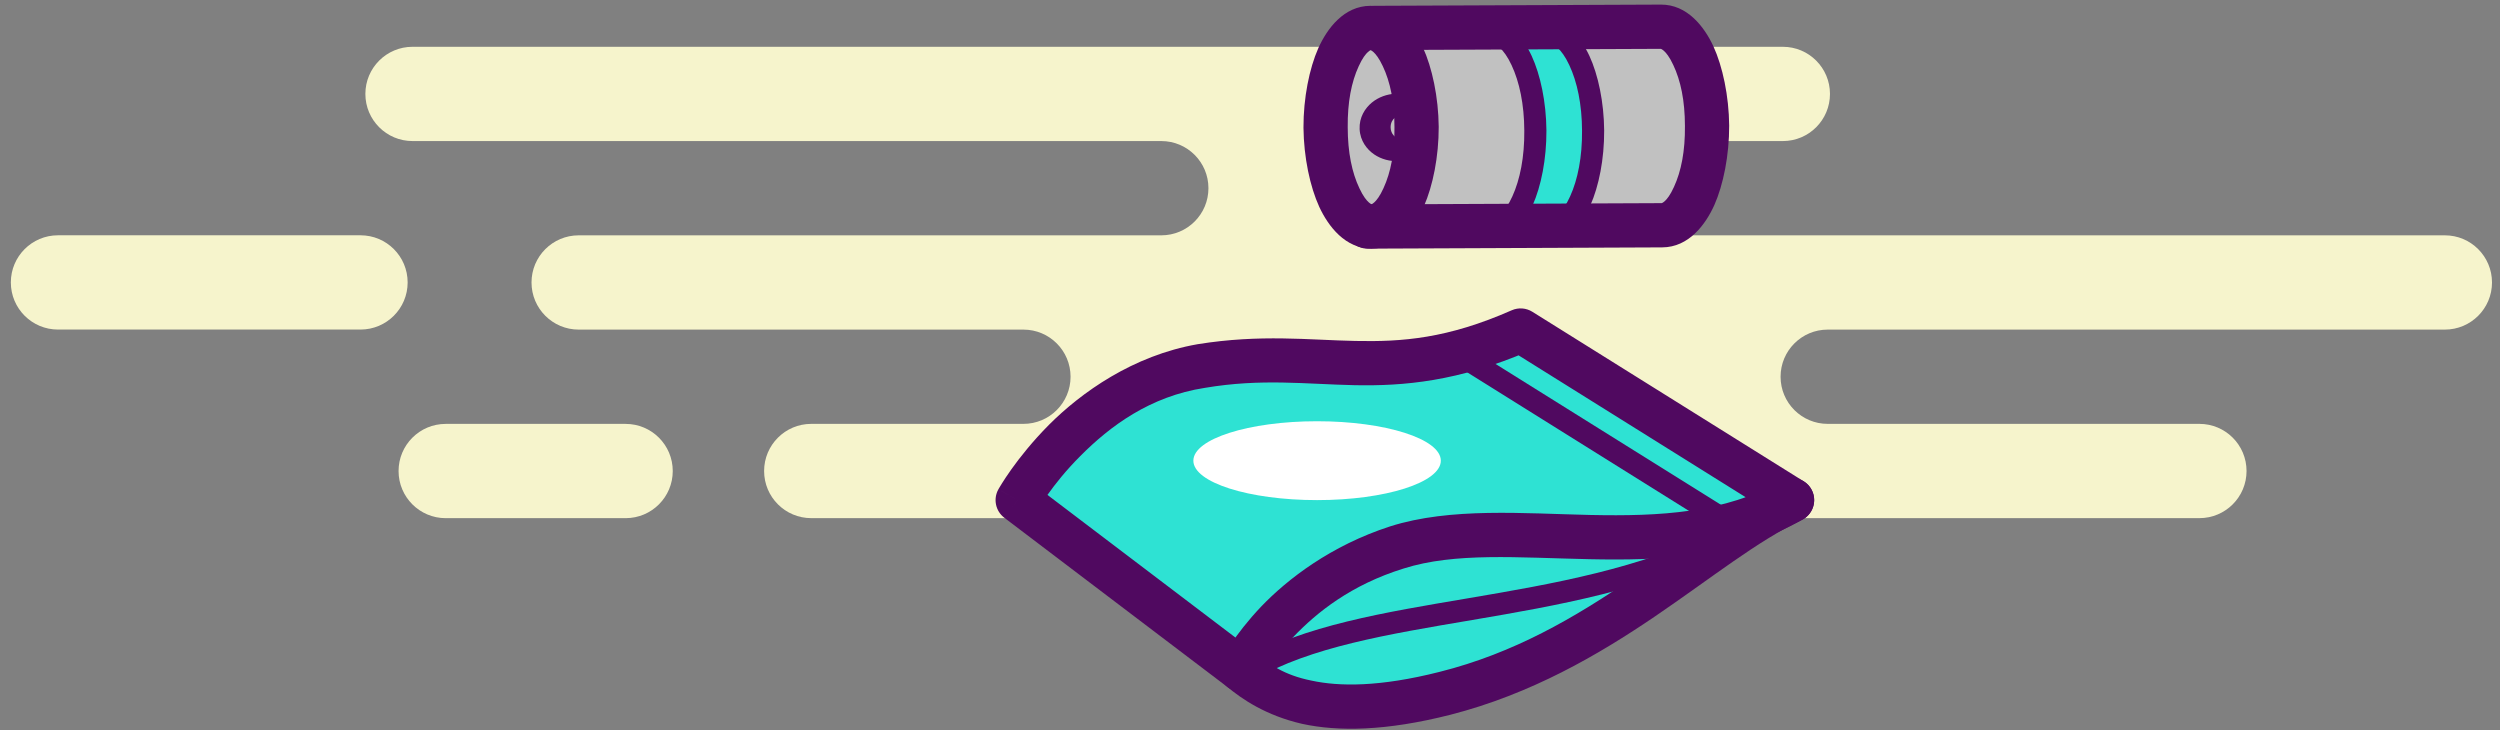 <svg width="226" height="66" viewBox="0 0 226 66" version="1.1" xmlns="http://www.w3.org/2000/svg" xmlns:xlink="http://www.w3.org/1999/xlink" xmlns:figma="http://www.figma.com/figma/ns">
<rect x="0" y="0" width="226" height="66" fill="#808080" stroke="none"/>
<title>garbage</title>
<desc>Created using Figma</desc>
<g id="Canvas" transform="translate(1747 -1938)" figma:type="canvas">
<g id="garbage" style="mix-blend-mode:normal;" figma:type="frame">
<g id="spill" style="mix-blend-mode:normal;" figma:type="frame">
<g id="Union" style="mix-blend-mode:normal;" figma:type="vector-operation">
<use xlink:href="#path0_fill" transform="matrix(1 0 0 1 -1713.97 1942.23)" fill="#F6F4CC" style="mix-blend-mode:normal;"/>
</g>
<g id="Rectangle 6" style="mix-blend-mode:normal;" figma:type="rounded-rectangle">
<use xlink:href="#path1_fill" transform="matrix(1 0 0 1 -1746.02 1959.27)" fill="#F6F4CC" style="mix-blend-mode:normal;"/>
</g>
<g id="Rectangle 6" style="mix-blend-mode:normal;" figma:type="rounded-rectangle">
<use xlink:href="#path2_fill" transform="matrix(1 0 0 1 -1710.97 1976.32)" fill="#F6F4CC" style="mix-blend-mode:normal;"/>
</g>
</g>
<g id="can" style="mix-blend-mode:normal;" figma:type="frame">
<g id="fill" style="mix-blend-mode:normal;" figma:type="frame">
<g id="Ellipse 12" style="mix-blend-mode:normal;" figma:type="vector">
<use xlink:href="#path3_fill" transform="matrix(1 -0.006 0.006 1 -1627.16 1940.55)" fill="#C1C1C1" style="mix-blend-mode:normal;"/>
</g>
<g id="Vector" style="mix-blend-mode:normal;" figma:type="vector">
<use xlink:href="#path4_fill" transform="matrix(0.959 -0.284 0.284 0.959 -1617.17 1942.28)" fill="#2EE2D3" style="mix-blend-mode:normal;"/>
</g>
</g>
<g id="strokes" style="mix-blend-mode:normal;" figma:type="frame">
<g id="Ellipse 12" style="mix-blend-mode:normal;" figma:type="ellipse">
<use xlink:href="#path5_stroke" transform="matrix(1 -0.006 0.006 1 -1627.22 1940.55)" fill="#500960" style="mix-blend-mode:normal;"/>
</g>
<g id="Ellipse 12" style="mix-blend-mode:normal;" figma:type="vector">
<use xlink:href="#path6_stroke" transform="matrix(1 -0.006 0.006 1 -1623.48 1940.53)" fill="#500960" style="mix-blend-mode:normal;"/>
</g>
<g id="Ellipse 12" style="mix-blend-mode:normal;" figma:type="vector">
<use xlink:href="#path7_stroke" transform="matrix(1 -0.006 0.006 1 -1612.37 1940.86)" fill="#500960" style="mix-blend-mode:normal;"/>
</g>
<g id="Ellipse 12" style="mix-blend-mode:normal;" figma:type="vector">
<use xlink:href="#path7_stroke" transform="matrix(1 -0.006 0.006 1 -1607.15 1940.86)" fill="#500960" style="mix-blend-mode:normal;"/>
</g>
<g id="Ellipse 13" style="mix-blend-mode:normal;" figma:type="ellipse">
<use xlink:href="#path8_stroke" transform="matrix(0.999 -0.045 0.045 0.999 -1622.14 1948.53)" fill="#500960" style="mix-blend-mode:normal;"/>
</g>
</g>
</g>
<g id="Chips" style="mix-blend-mode:normal;" figma:type="frame">
<g id="fill" style="mix-blend-mode:normal;" figma:type="frame">
<g id="Vector 10" style="mix-blend-mode:normal;" figma:type="vector">
<use xlink:href="#path9_fill" transform="matrix(1 0 0 1 -1655 1967.88)" fill="#2EE2D3" style="mix-blend-mode:normal;"/>
</g>
<g id="Ellipse 14" style="mix-blend-mode:normal;" figma:type="ellipse">
<use xlink:href="#path10_fill" transform="matrix(1 0 0 1 -1639.12 1976.08)" fill="#FFFFFF" style="mix-blend-mode:normal;"/>
</g>
</g>
<g id="strokes" style="mix-blend-mode:normal;" figma:type="frame">
<g id="Vector 10" style="mix-blend-mode:normal;" figma:type="vector">
<use xlink:href="#path11_stroke" transform="matrix(1 0 0 1 -1655 1967.88)" fill="#500960" style="mix-blend-mode:normal;"/>
</g>
<g id="Vector 10" style="mix-blend-mode:normal;" figma:type="vector">
<use xlink:href="#path12_stroke" transform="matrix(1 0 0 1 -1615.31 1969.89)" fill="#500960" style="mix-blend-mode:normal;"/>
</g>
<g id="Vector 11" style="mix-blend-mode:normal;" figma:type="vector">
<use xlink:href="#path13_stroke" transform="matrix(1 0 0 1 -1634.79 1983.21)" fill="#500960" style="mix-blend-mode:normal;"/>
</g>
<g id="Vector 12" style="mix-blend-mode:normal;" figma:type="vector">
<use xlink:href="#path14_stroke" transform="matrix(1 0 0 1 -1634.07 1986.78)" fill="#500960" style="mix-blend-mode:normal;"/>
</g>
<g id="Ellipse 14" style="mix-blend-mode:normal;" figma:type="ellipse">
<mask id="mask0_outline_ins">
<use xlink:href="#path10_fill" fill="white" transform="matrix(1 0 0 1 -1639.12 1976.08)"/>
</mask>
<g mask="url(#mask0_outline_ins)">
<use xlink:href="#path15_stroke_2x" transform="matrix(1 0 0 1 -1639.12 1976.08)" fill="#500960" style="mix-blend-mode:normal;"/>
</g>
</g>
</g>
</g>
</g>
</g>
<defs>
<path id="path0_fill" fill-rule="evenodd" d="M 0 4.261C 0 1.908 1.908 0 4.261 0L 128.139 0C 130.493 0 132.4 1.908 132.4 4.261C 132.4 6.614 130.493 8.522 128.139 8.522L 99.618 8.522C 97.265 8.522 95.357 10.43 95.357 12.783C 95.357 15.136 97.265 17.044 99.618 17.044L 187.986 17.044C 190.34 17.044 192.247 18.951 192.247 21.305C 192.247 23.658 190.34 25.566 187.986 25.566L 132.195 25.566C 129.841 25.566 127.934 27.474 127.934 29.827C 127.934 32.18 129.841 34.088 132.195 34.088L 165.797 34.088C 168.15 34.088 170.058 35.995 170.058 38.349C 170.058 40.702 168.15 42.61 165.797 42.61L 40.307 42.61C 37.954 42.61 36.046 40.702 36.046 38.349C 36.046 35.995 37.954 34.088 40.307 34.088L 59.488 34.088C 61.841 34.088 63.749 32.18 63.749 29.827C 63.749 27.474 61.841 25.566 59.488 25.566L 19.28 25.566C 16.927 25.566 15.019 23.658 15.019 21.305C 15.019 18.951 16.927 17.044 19.28 17.044L 71.952 17.044C 74.305 17.044 76.213 15.136 76.213 12.783C 76.213 10.43 74.305 8.522 71.952 8.522L 4.261 8.522C 1.908 8.522 0 6.614 0 4.261Z"/>
<path id="path1_fill" d="M 0 4.261C 0 1.908 1.908 0 4.261 0L 31.61 0C 33.963 0 35.871 1.908 35.871 4.261L 35.871 4.261C 35.871 6.614 33.963 8.522 31.61 8.522L 4.261 8.522C 1.908 8.522 0 6.614 0 4.261L 0 4.261Z"/>
<path id="path2_fill" d="M 0 4.261C 0 1.908 1.908 0 4.261 0L 20.526 0C 22.879 0 24.787 1.908 24.787 4.261L 24.787 4.261C 24.787 6.614 22.879 8.522 20.526 8.522L 4.261 8.522C 1.908 8.522 0 6.614 0 4.261L 0 4.261Z"/>
<path id="path3_fill" d="M 30.311 17.993C 32.582 17.993 34.424 13.976 34.424 9.019C 34.424 4.063 32.582 0.045 30.311 0.045L 4.428 0C 4.428 0 0.305 0.691 0.01 8.845C -0.219 15.159 3.68 17.948 3.68 17.948L 30.311 17.993Z"/>
<path id="path4_fill" d="M 0 17.236C 2.182 17.87 5.071 14.525 6.453 9.765C 7.831 5.022 7.192 0.663 5.028 0.006L 5.006 0C 5.013 0.002 5.021 0.004 5.028 0.006L 10.012 1.486C 12.193 2.12 12.841 6.492 11.459 11.251C 10.076 16.011 7.187 19.356 5.006 18.722L 0 17.236Z"/>
<path id="path5_stroke" d="M 6.226 8.974C 6.237 11.25 5.865 13.074 5.204 14.487C 4.524 15.969 3.991 15.948 4.113 15.948L 4.113 19.948C 6.507 19.948 8.03 17.919 8.84 16.153C 9.667 14.318 10.216 11.654 10.226 8.974L 6.226 8.974ZM 4.113 15.948C 4.235 15.948 3.702 15.969 3.023 14.487C 2.361 13.074 1.99 11.25 2 8.974L -2 8.974C -1.99 11.654 -1.441 14.318 -0.613 16.153C 0.196 17.919 1.72 19.948 4.113 19.948L 4.113 15.948ZM 2 8.974C 1.99 6.698 2.361 4.874 3.023 3.462C 3.702 1.979 4.235 2 4.113 2L 4.113 -2C 1.72 -2 0.196 0.029 -0.613 1.795C -1.441 3.631 -1.99 6.294 -2 8.974L 2 8.974ZM 4.113 2C 3.991 2 4.524 1.979 5.204 3.462C 5.865 4.874 6.237 6.698 6.226 8.974L 10.226 8.974C 10.216 6.294 9.667 3.631 8.84 1.795C 8.03 0.029 6.507 -2 4.113 -2L 4.113 2Z"/>
<path id="path6_stroke" d="M 26.631 17.993L 26.628 19.993L 26.631 19.993L 26.631 17.993ZM 26.631 0.045L 26.628 2.045L 26.631 2.045L 26.631 0.045ZM 0.003 15.948C -1.101 15.947 -1.998 16.84 -2 17.945C -2.002 19.05 -1.108 19.947 -0.003 19.948L 0.003 15.948ZM 0.751 -2C -0.353 -2.002 -1.25 -1.108 -1.252 -0.003C -1.254 1.101 -0.36 1.998 0.744 2L 0.751 -2ZM 28.744 9.019C 28.754 11.295 28.383 13.119 27.721 14.532C 27.042 16.014 26.509 15.993 26.631 15.993L 26.631 19.993C 29.025 19.993 30.548 17.964 31.358 16.198C 32.185 14.363 32.734 11.699 32.744 9.019L 28.744 9.019ZM 26.631 2.045C 26.509 2.045 27.042 2.024 27.721 3.507C 28.383 4.919 28.754 6.743 28.744 9.019L 32.744 9.019C 32.734 6.339 32.185 3.676 31.358 1.84C 30.548 0.074 29.025 -1.955 26.631 -1.955L 26.631 2.045ZM 26.634 15.993L 0.003 15.948L -0.003 19.948L 26.628 19.993L 26.634 15.993ZM 26.634 -1.955L 0.751 -2L 0.744 2L 26.628 2.045L 26.634 -1.955Z"/>
<path id="path7_stroke" d="M 0 16.948C -0.552 16.948 -1 17.396 -1 17.948C -1 18.501 -0.552 18.948 0 18.948L 0 16.948ZM 0 -1C -0.552 -1 -1 -0.552 -1 0C -1 0.552 -0.552 1 0 1L 0 -1ZM 3.113 8.974C 3.118 11.351 2.702 13.385 1.999 14.903C 1.288 16.456 0.507 16.948 0 16.948L 0 18.948C 1.765 18.948 3.041 17.431 3.818 15.737C 4.603 14.007 5.108 11.553 5.113 8.974L 3.113 8.974ZM 0 1C 0.507 1 1.288 1.492 1.999 3.045C 2.702 4.563 3.118 6.597 3.113 8.974L 5.113 8.974C 5.108 6.395 4.603 3.942 3.818 2.212C 3.041 0.517 1.765 -1 0 -1L 0 1Z"/>
<path id="path8_stroke" d="M 0.806 1.052C 0.806 0.572 1.07 0.29 1.195 0.196C 1.319 0.103 1.399 0.104 1.403 0.104L 1.403 4.104C 2.181 4.104 2.963 3.87 3.595 3.396C 4.228 2.922 4.806 2.113 4.806 1.052L 0.806 1.052ZM 1.403 0.104C 1.406 0.104 1.487 0.103 1.611 0.196C 1.736 0.29 2 0.572 2 1.052L -2 1.052C -2 2.113 -1.422 2.922 -0.789 3.396C -0.157 3.87 0.625 4.104 1.403 4.104L 1.403 0.104ZM 2 1.052C 2 1.532 1.736 1.814 1.611 1.908C 1.487 2.001 1.406 2 1.403 2L 1.403 -2C 0.625 -2 -0.157 -1.766 -0.789 -1.292C -1.422 -0.817 -2 -0.009 -2 1.052L 2 1.052ZM 1.403 2C 1.399 2 1.319 2.001 1.195 1.908C 1.07 1.814 0.806 1.532 0.806 1.052L 4.806 1.052C 4.806 -0.009 4.228 -0.817 3.595 -1.292C 2.963 -1.766 2.181 -2 1.403 -2L 1.403 2Z"/>
<path id="path9_fill" d="M 16.598 3.209C 5.773 4.991 0 15.33 0 15.33L 20.206 30.661C 20.206 30.661 29.397 36.326 39.5 33.118C 49.603 29.909 58.814 21.748 70 15.33L 45.464 0C 33.196 5.348 27.423 1.426 16.598 3.209Z"/>
<path id="path10_fill" d="M 22.371 3.565C 22.371 5.534 17.363 7.13 11.186 7.13C 5.008 7.13 0 5.534 0 3.565C 0 1.596 5.008 0 11.186 0C 17.363 0 22.371 1.596 22.371 3.565Z"/>
<path id="path11_stroke" d="M 0 15.33L -1.746 14.355C -2.232 15.226 -2.003 16.321 -1.209 16.924L 0 15.33ZM 45.464 0L 46.524 -1.696C 45.965 -2.046 45.269 -2.097 44.665 -1.833L 45.464 0ZM 70 15.33L 70.995 17.065C 71.605 16.715 71.986 16.071 72 15.368C 72.013 14.665 71.656 14.007 71.06 13.634L 70 15.33ZM 20.206 30.661L 18.997 32.254C 19.47 32.613 20.078 32.743 20.656 32.61C 21.234 32.476 21.723 32.093 21.991 31.564L 20.206 30.661ZM 0 15.33C 1.746 16.305 1.746 16.306 1.746 16.307C 1.746 16.307 1.745 16.307 1.745 16.308C 1.745 16.307 1.744 16.309 1.744 16.308C 1.744 16.309 1.744 16.309 1.745 16.308C 1.747 16.305 1.748 16.302 1.752 16.296C 1.761 16.28 1.772 16.261 1.79 16.23C 1.831 16.161 1.885 16.071 1.965 15.943C 2.134 15.673 2.369 15.312 2.7 14.848C 3.383 13.889 4.339 12.668 5.657 11.349C 8.338 8.648 11.959 5.944 16.923 5.182L 16.273 1.235C 10.412 2.256 5.734 5.613 2.823 8.527C 1.344 10.016 0.181 11.491 -0.558 12.527C -0.937 13.059 -1.237 13.52 -1.426 13.822C -1.525 13.98 -1.606 14.114 -1.655 14.198C -1.682 14.243 -1.705 14.282 -1.718 14.306C -1.725 14.319 -1.733 14.331 -1.736 14.338C -1.739 14.342 -1.741 14.346 -1.742 14.348C -1.743 14.35 -1.744 14.352 -1.745 14.352C -1.745 14.353 -1.745 14.354 -1.745 14.354C -1.746 14.355 -1.746 14.355 0 15.33ZM 16.923 5.182C 22.045 4.317 26.011 4.847 30.448 4.941C 34.878 5.03 39.815 4.614 46.263 1.833L 44.665 -1.833C 38.845 0.734 34.761 1.031 30.531 0.942C 26.308 0.858 21.975 0.318 16.273 1.235L 16.923 5.182ZM 44.404 1.696L 68.94 17.026L 71.06 13.634L 46.524 -1.696L 44.404 1.696ZM 69.005 13.596C 63.931 16.507 58.025 16.806 51.776 16.673C 45.756 16.545 39.135 15.968 33.673 17.703L 34.884 21.515C 39.525 20.041 45.172 20.533 51.691 20.672C 57.981 20.806 64.884 20.572 70.995 17.065L 69.005 13.596ZM 33.673 17.703C 28.291 19.445 24.364 22.495 22.007 24.957C 20.801 26.226 19.885 27.439 19.326 28.267C 19.036 28.698 18.806 29.074 18.667 29.313C 18.593 29.441 18.531 29.553 18.495 29.619C 18.474 29.657 18.456 29.692 18.446 29.711C 18.44 29.722 18.434 29.734 18.431 29.74C 18.429 29.744 18.426 29.748 18.425 29.75C 18.425 29.752 18.424 29.754 18.423 29.754C 18.423 29.755 18.423 29.756 18.422 29.756C 18.422 29.757 18.422 29.758 20.206 30.661C 21.991 31.564 21.99 31.565 21.99 31.565C 21.99 31.565 21.99 31.566 21.989 31.567C 21.989 31.566 21.988 31.569 21.988 31.568C 21.988 31.568 21.987 31.57 21.988 31.57C 21.987 31.572 21.988 31.569 21.99 31.566C 21.995 31.555 22.001 31.545 22.012 31.524C 22.039 31.475 22.072 31.415 22.126 31.322C 22.243 31.12 22.402 30.858 22.642 30.504C 23.143 29.76 23.852 28.812 24.9 27.719C 27.053 25.457 30.162 22.981 34.884 21.515L 33.673 17.703ZM 21.415 29.067L 1.209 13.737L -1.209 16.924L 18.997 32.254L 21.415 29.067Z"/>
<path id="path12_stroke" d="M 0.53 -0.848C 0.062 -1.141 -0.555 -0.998 -0.848 -0.53C -1.141 -0.062 -0.998 0.555 -0.53 0.848L 0.53 -0.848ZM 24.006 16.178C 24.475 16.471 25.091 16.329 25.384 15.86C 25.677 15.392 25.534 14.775 25.066 14.482L 24.006 16.178ZM -0.53 0.848L 24.006 16.178L 25.066 14.482L 0.53 -0.848L -0.53 0.848Z"/>
<path id="path13_stroke" d="M 1.293 13.804C 0.45 13.09 -0.812 13.195 -1.526 14.038C -2.24 14.881 -2.135 16.143 -1.293 16.857L 1.293 13.804ZM 18.402 17.47L 18.893 19.408L 18.402 17.47ZM 50.648 1.808C 51.647 1.336 52.074 0.144 51.602 -0.855C 51.13 -1.853 49.938 -2.28 48.939 -1.808L 50.648 1.808ZM -1.293 16.857C 0.043 17.985 2.249 19.481 5.503 20.226C 8.761 20.933 13.054 20.888 18.893 19.408L 17.911 15.531C 12.493 16.904 8.847 16.858 6.35 16.317C 3.849 15.815 2.483 14.815 1.293 13.804L -1.293 16.857ZM 18.893 19.408C 26.197 17.537 32.28 13.991 37.387 10.523C 42.503 7.045 46.705 3.656 50.648 1.808L 48.939 -1.808C 44.584 0.265 40.126 3.829 35.139 7.214C 30.143 10.609 24.679 13.837 17.911 15.531L 18.893 19.408Z"/>
<path id="path14_stroke" d="M -0.501 10.9C -0.979 11.177 -1.142 11.789 -0.865 12.266C -0.589 12.744 0.023 12.907 0.501 12.63L -0.501 10.9ZM 43.381 0.897C 43.876 0.652 44.079 0.052 43.835 -0.443C 43.59 -0.938 42.99 -1.141 42.495 -0.897L 43.381 0.897ZM 0.501 12.63C 5.542 9.711 12.46 8.573 20.148 7.27C 27.773 5.977 36.033 4.516 43.381 0.897L 42.495 -0.897C 35.41 2.615 27.433 4.006 19.814 5.298C 12.257 6.579 4.922 7.759 -0.501 10.9L 0.501 12.63Z"/>
<path id="path15_stroke_2x" d="M 20.371 3.565C 20.371 3.143 20.638 3.092 20.288 3.356C 19.894 3.666 19.377 3.902 18.488 4.181C 16.624 4.782 14.133 5.135 11.186 5.13L 11.186 9.13C 14.416 9.125 17.517 8.681 19.702 7.992C 20.837 7.626 21.958 7.093 22.696 6.55C 23.478 5.961 24.371 4.972 24.371 3.565L 20.371 3.565ZM 11.186 5.13C 8.238 5.135 5.747 4.782 3.884 4.181C 2.994 3.902 2.477 3.666 2.083 3.356C 1.733 3.092 2 3.143 2 3.565L -2 3.565C -2 4.972 -1.107 5.961 -0.325 6.55C 0.413 7.093 1.534 7.626 2.669 7.992C 4.854 8.681 7.955 9.125 11.186 9.13L 11.186 5.13ZM 2 3.565C 2 3.988 1.733 4.038 2.083 3.775C 2.477 3.464 2.994 3.229 3.884 2.95C 5.747 2.349 8.238 1.995 11.186 2L 11.186 -2C 7.955 -1.995 4.854 -1.55 2.669 -0.861C 1.534 -0.495 0.413 0.038 -0.325 0.58C -1.107 1.17 -2 2.158 -2 3.565L 2 3.565ZM 11.186 2C 14.133 1.995 16.624 2.349 18.488 2.95C 19.377 3.229 19.894 3.464 20.288 3.775C 20.638 4.038 20.371 3.988 20.371 3.565L 24.371 3.565C 24.371 2.158 23.478 1.17 22.696 0.58C 21.958 0.038 20.837 -0.495 19.702 -0.861C 17.517 -1.55 14.416 -1.995 11.186 -2L 11.186 2Z"/>
</defs>
</svg>
